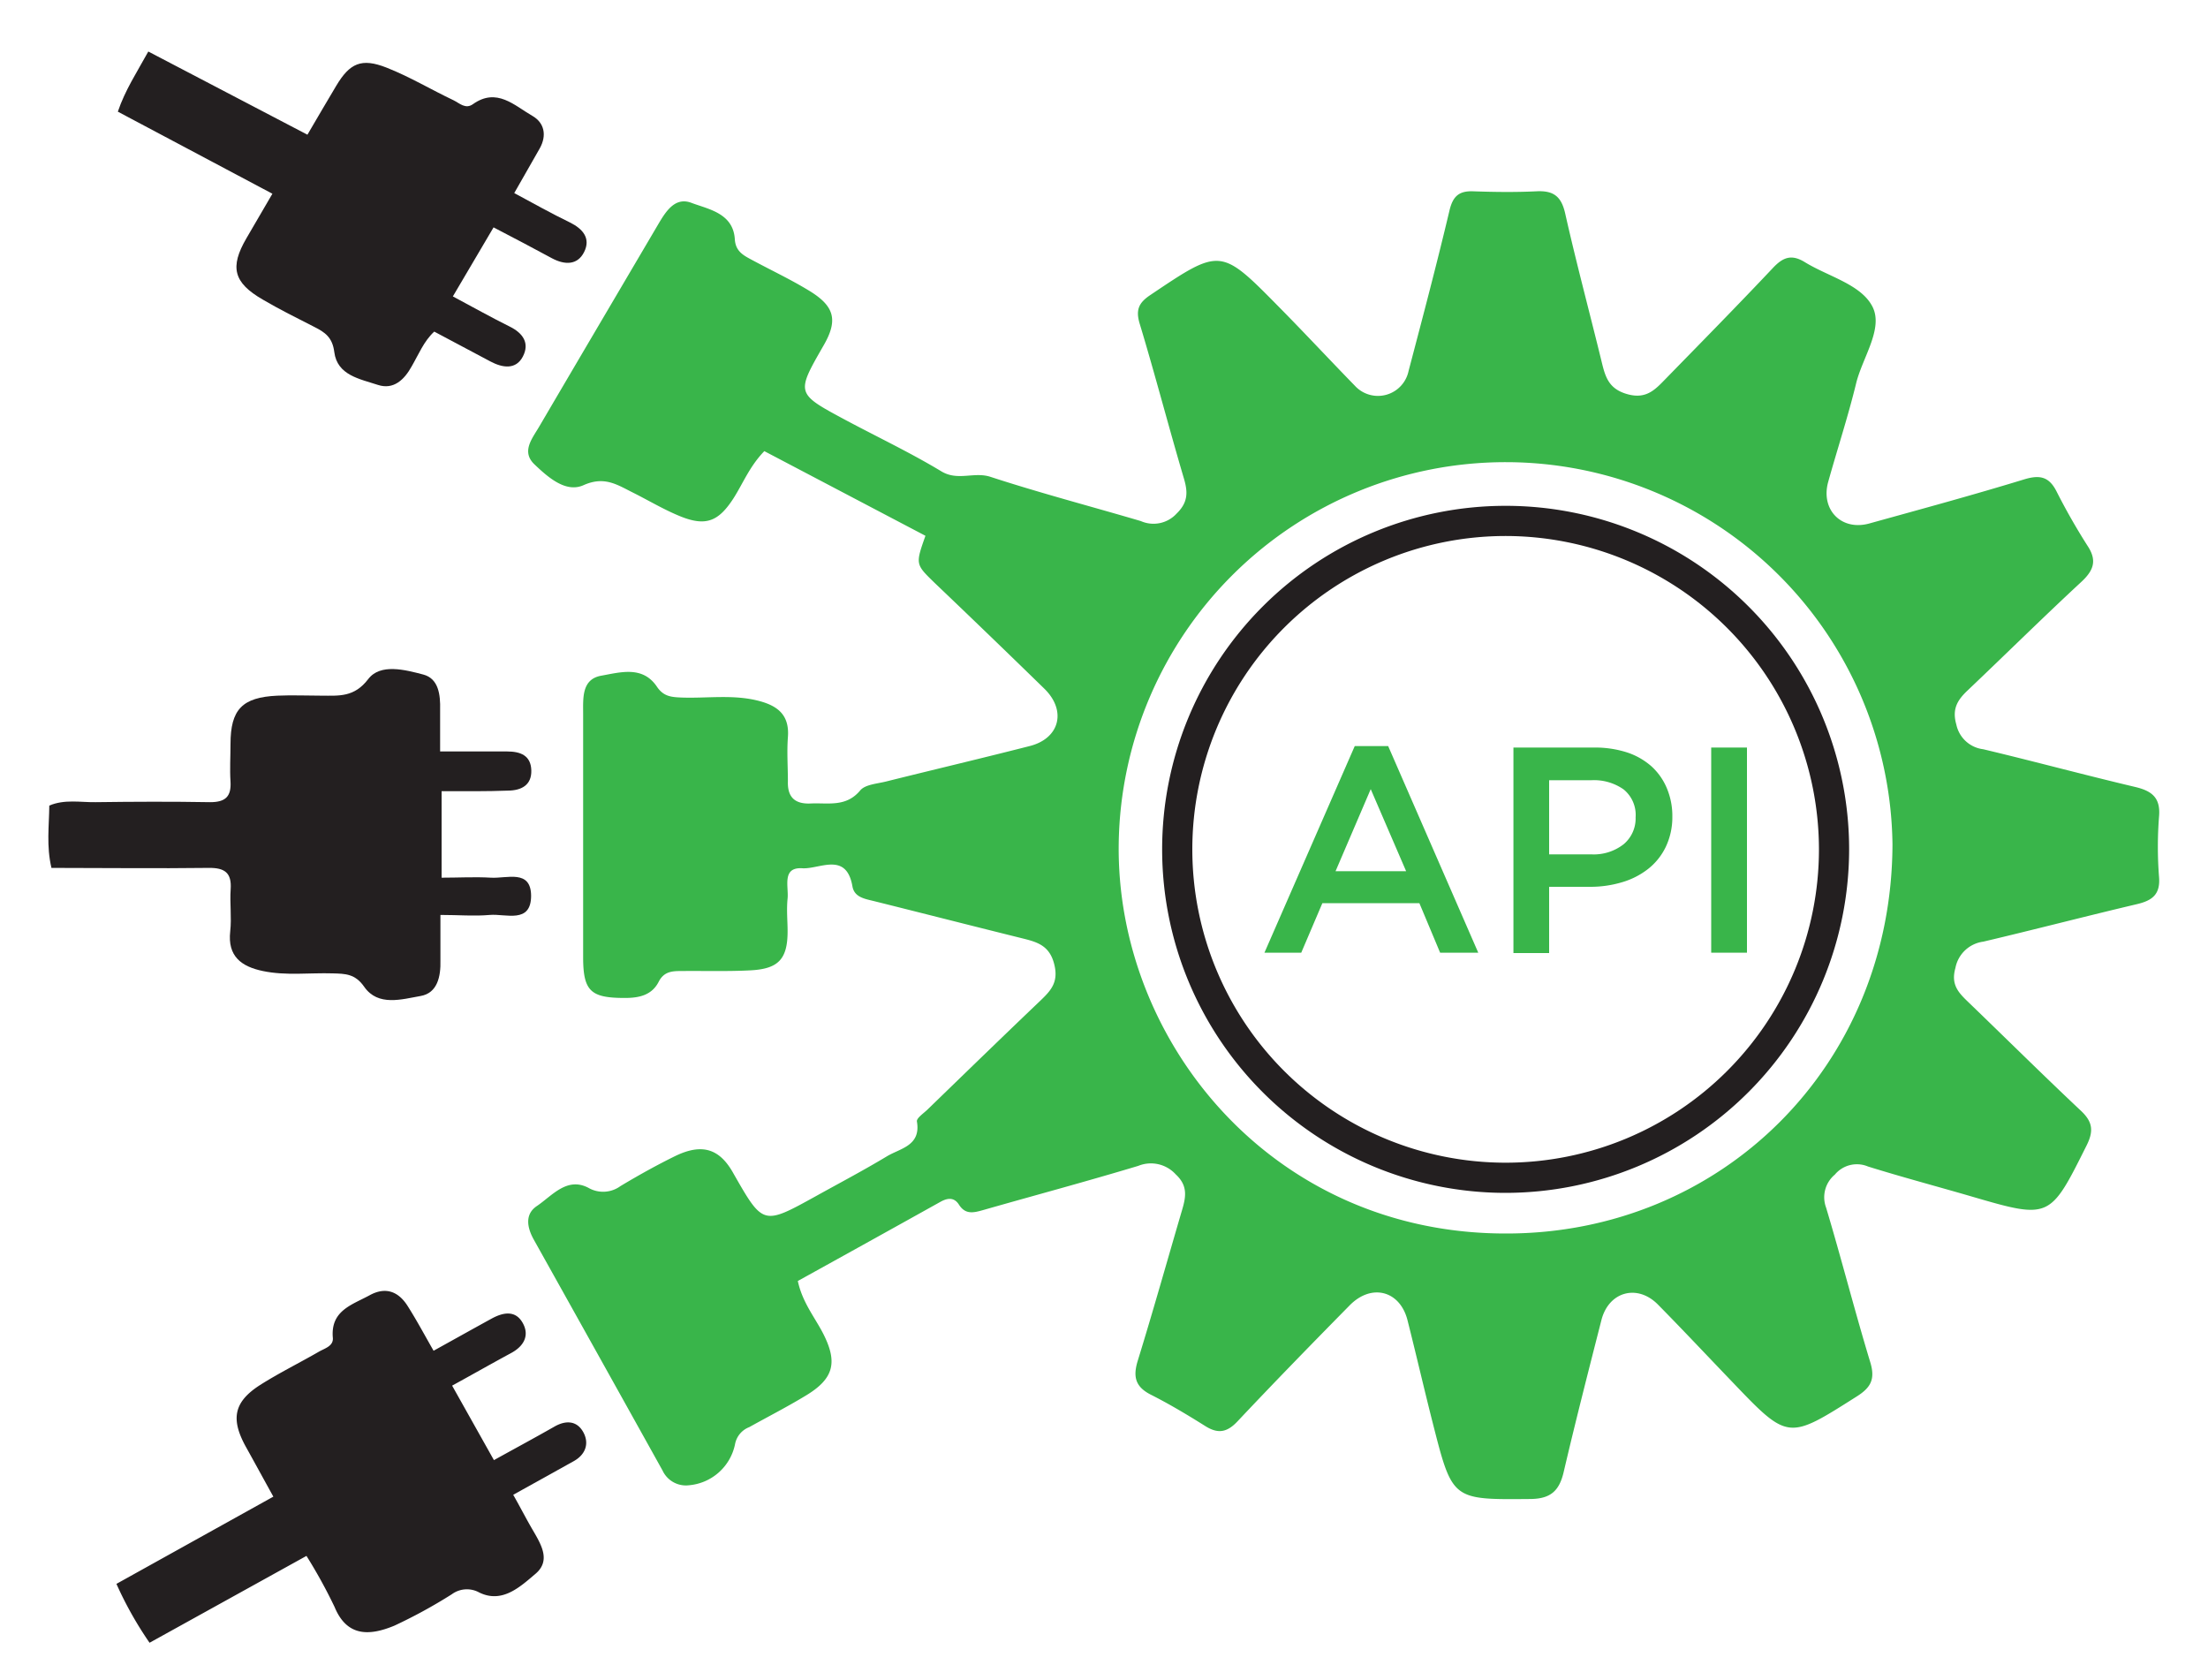 <svg id="Layer_1" data-name="Layer 1" xmlns="http://www.w3.org/2000/svg" viewBox="0 0 300 228.23"><defs><style>.cls-1{fill:#39b54a;}.cls-2{fill:#231f20;}</style></defs><path class="cls-1" d="M125.74,72.79l-21.89-11.5c-2,2.06-2.89,4.37-4.19,6.41-2,3.09-3.7,3.85-7.14,2.48-2.25-.9-4.35-2.17-6.53-3.26s-3.88-2.27-6.72-1c-2.4,1.07-4.82-1.09-6.65-2.83s-.3-3.52.64-5.13C78.62,48.82,84,39.7,89.38,30.56c1.06-1.8,2.31-3.86,4.57-3s5.67,1.38,5.89,4.94c.1,1.61,1.11,2.16,2.23,2.76,2.61,1.41,5.3,2.67,7.83,4.21,3.54,2.14,4,4.06,1.94,7.57-3.67,6.4-3.68,6.41,2.91,9.95,4.39,2.35,8.9,4.48,13.16,7.05,2.25,1.35,4.45,0,6.69.75,6.74,2.2,13.61,4,20.4,6a4.26,4.26,0,0,0,4.85-1c1.57-1.53,1.57-2.9,1-4.81-2.07-7-3.9-14.06-6-21-.58-1.92-.1-2.87,1.46-3.91,9.51-6.39,9.51-6.44,17.41,1.58,3.5,3.54,6.89,7.19,10.37,10.76a4.25,4.25,0,0,0,7.29-2c1.91-7.25,3.83-14.51,5.56-21.81.46-1.93,1.28-2.68,3.22-2.61,2.86.1,5.73.14,8.59,0,2.3-.12,3.38.66,3.91,3,1.53,6.81,3.35,13.56,5,20.34.49,2,1,3.56,3.52,4.24s3.73-.66,5.12-2.09c4.88-5,9.8-10,14.59-15.08,1.38-1.47,2.54-1.89,4.34-.78,3.15,1.94,7.59,3,9.16,6s-1.34,6.94-2.2,10.47c-1.1,4.52-2.56,8.95-3.81,13.44-1,3.75,1.83,6.63,5.6,5.59,7-1.94,14.08-3.86,21.07-6,2.09-.63,3.35-.37,4.37,1.64a85.64,85.64,0,0,0,4.25,7.45c1.3,2,.75,3.33-.9,4.86-5.21,4.83-10.26,9.82-15.41,14.71-1.39,1.31-2.17,2.52-1.55,4.67a4.26,4.26,0,0,0,3.65,3.34c6.89,1.64,13.73,3.49,20.63,5.12,2.3.54,3.47,1.47,3.26,4a53,53,0,0,0,0,8.26c.18,2.33-.91,3.16-2.94,3.65-7,1.65-13.94,3.46-20.94,5.11a4.44,4.44,0,0,0-3.79,3.58c-.64,2.26.41,3.34,1.74,4.62,5.12,4.93,10.16,9.93,15.33,14.79,1.59,1.5,1.73,2.74.76,4.69-5,10-4.95,10.06-15.7,6.92-4.67-1.36-9.38-2.61-14-4.05a3.89,3.89,0,0,0-4.51,1.1,4,4,0,0,0-1.19,4.48c2.1,7,3.89,14.06,6,21,.7,2.3.09,3.44-1.82,4.65-9.34,5.92-9.31,6-16.9-1.94-3.38-3.52-6.71-7.07-10.13-10.54-2.81-2.84-6.7-1.75-7.68,2.13-1.75,6.86-3.51,13.72-5.12,20.61-.6,2.57-1.77,3.66-4.55,3.68-10.55.09-10.56.18-13.18-10.08-1.2-4.71-2.29-9.45-3.48-14.16-1-4.06-4.88-5.1-7.86-2.08-5.13,5.21-10.24,10.45-15.25,15.77-1.42,1.51-2.65,1.73-4.38.64-2.42-1.52-4.89-3-7.43-4.28-2.1-1.08-2.41-2.46-1.73-4.64,2.09-6.77,4-13.59,6-20.4.52-1.76.84-3.31-.85-4.87a4.56,4.56,0,0,0-5.09-1.16c-7,2.11-14.05,4-21.06,6-1.33.38-2.44.65-3.32-.75-.65-1-1.53-.9-2.49-.37q-9.69,5.4-19.39,10.76c.61,2.88,2.27,4.88,3.42,7.1,2,3.9,1.52,6.13-2.27,8.43-2.53,1.54-5.17,2.89-7.76,4.33a3.09,3.09,0,0,0-1.92,2.31,7,7,0,0,1-6.23,5.58,3.5,3.5,0,0,1-3.62-2q-8.73-15.69-17.49-31.36c-.91-1.63-1.26-3.45.41-4.57,2.08-1.4,4.08-4,7-2.48a4,4,0,0,0,4.36-.23c2.45-1.47,5-2.89,7.52-4.12,3.63-1.73,6-.94,7.86,2.45,4,7,4,7,11.13,3.06,3.24-1.8,6.53-3.53,9.7-5.44,1.81-1.09,4.64-1.42,4.07-4.73-.07-.45.9-1.1,1.43-1.61,5.1-4.94,10.19-9.89,15.33-14.79,1.42-1.36,2.49-2.49,1.92-4.87-.6-2.54-2.19-3.07-4.2-3.57-6.78-1.68-13.54-3.41-20.32-5.1-1.26-.31-2.66-.52-2.92-2-.83-4.77-4.48-2.31-6.81-2.46-2.81-.18-1.84,2.49-2,4.1s0,3,0,4.45c0,3.78-1.23,5.13-5.08,5.32-3.07.16-6.15.06-9.22.09-1.28,0-2.48,0-3.22,1.47-.93,1.81-2.64,2.19-4.59,2.19-4.63,0-5.66-.91-5.67-5.5,0-11,0-22,0-33.08,0-2.14-.22-4.72,2.45-5.2s5.65-1.37,7.58,1.5c.87,1.29,1.89,1.4,3.2,1.46,3.58.15,7.19-.47,10.75.49,2.59.7,4.07,2,3.84,4.91-.15,2,0,4,0,6-.07,2.19,1,3.09,3.08,3,2.36-.12,4.81.54,6.74-1.77.68-.82,2.3-.91,3.53-1.22,6.46-1.61,12.95-3.14,19.41-4.79,4.15-1,5.15-4.79,2.11-7.79Q134.49,86.34,127,79.2C124.39,76.66,124.36,76.69,125.74,72.79ZM152,114.58c-.39,26.81,20.83,53.07,52.67,53,29.1,0,52.37-22.66,52.46-52.89A52.57,52.57,0,0,0,152,114.58Z"/><path class="cls-2" d="M37.14,203.33c-1.38-2.49-2.58-4.7-3.8-6.89-2-3.69-1.56-6,2-8.28,2.59-1.64,5.35-3,8-4.53.81-.46,2-.76,1.88-1.91-.31-3.68,2.62-4.45,5-5.75,2.17-1.19,3.91-.52,5.16,1.45s2.33,4,3.53,6.09c2.73-1.51,5.3-2.95,7.89-4.37,1.52-.83,3.19-1.18,4.19.54s.21,3.2-1.56,4.15c-2.59,1.4-5.16,2.86-8,4.42l5.68,10.12c2.89-1.6,5.58-3.05,8.23-4.56,1.52-.87,3-.81,3.87.69s.43,3.06-1.24,4l-8.24,4.58c1,1.75,1.84,3.42,2.78,5,1.1,1.9,2.3,4,.24,5.74s-4.5,4.06-7.62,2.54a3.46,3.46,0,0,0-3.74.23,69.39,69.39,0,0,1-7.79,4.26c-3.57,1.49-6.51,1.41-8.14-2.53a69.29,69.29,0,0,0-3.82-6.94l-21.32,11.8a49.85,49.85,0,0,1-4.5-8Z"/><path class="cls-2" d="M60,107.49v11.75c2.33,0,4.53-.13,6.71,0s5.42-1.17,5.45,2.45c0,3.86-3.45,2.42-5.61,2.61s-4.19,0-6.71,0c0,2.23,0,4.21,0,6.18.06,2.19-.41,4.43-2.68,4.83-2.57.45-5.79,1.45-7.67-1.24-1.24-1.79-2.59-1.78-4.28-1.83-3.17-.1-6.35.34-9.5-.32-2.92-.61-4.81-2-4.43-5.39.21-1.88-.07-3.82.06-5.71.16-2.26-.82-2.94-3-2.91-7.08.09-14.17,0-21.35,0-.7-3-.32-5.66-.29-8.47,2.09-.88,4.22-.43,6.28-.46,5.2-.07,10.39-.09,15.58,0,2.07,0,2.88-.76,2.76-2.8-.11-1.69,0-3.39,0-5.09,0-4.7,1.58-6.36,6.37-6.58,2-.09,4,0,6,0,2.35,0,4.43.25,6.34-2.25,1.64-2.16,5-1.27,7.48-.62,2.09.55,2.34,2.76,2.29,4.77,0,1.77,0,3.55,0,5.68,3.23,0,6.16,0,9.09,0,1.84,0,3.24.55,3.3,2.56s-1.34,2.74-3.15,2.76C66.15,107.52,63.2,107.49,60,107.49Z"/><path class="cls-2" d="M41.77,18.3c1.45-2.46,2.66-4.56,3.91-6.64,1.84-3.08,3.42-3.82,6.85-2.47,3.13,1.23,6.07,3,9.11,4.44.81.4,1.61,1.24,2.62.52,3.24-2.3,5.63.19,8.07,1.59,1.63.93,2,2.65,1,4.43S71.13,24,69.87,26.23c2.6,1.4,5.06,2.78,7.58,4,1.77.88,2.83,2.17,1.92,4S76.71,36,75,35.09c-2.51-1.36-5-2.67-7.94-4.2l-5.53,9.38c2.72,1.45,5.19,2.84,7.73,4.1,1.8.89,2.73,2.25,1.78,4.07s-2.76,1.54-4.4.67L59,45.05c-1.42,1.31-2.12,3.1-3.07,4.73-1,1.81-2.46,3.21-4.59,2.51-2.41-.8-5.52-1.29-5.92-4.46-.25-2-1.27-2.69-2.72-3.42-2.36-1.2-4.73-2.38-7-3.71-4-2.31-4.49-4.42-2.23-8.31,1.1-1.9,2.22-3.8,3.54-6.07l-21-11.15C17,12.25,18.55,9.9,20.15,7Z"/><path class="cls-1" d="M200.85,129.43h-5.18l-2.82-6.73H179.67l-2.87,6.73h-5l12.27-28.07h4.54Zm-14.61-22.22-4.78,11.15h9.59Z"/><path class="cls-1" d="M226.33,115.05a8.48,8.48,0,0,1-2.4,3,10.54,10.54,0,0,1-3.55,1.81,15,15,0,0,1-4.35.62h-5.55v9h-4.85V101.56h11a14.12,14.12,0,0,1,4.4.65,9.48,9.48,0,0,1,3.34,1.89,8.37,8.37,0,0,1,2.11,3,9.7,9.7,0,0,1,.74,3.86A9.34,9.34,0,0,1,226.33,115.05Zm-5.74-7.81A7,7,0,0,0,216.2,106h-5.72v10.07h5.72a6.58,6.58,0,0,0,4.41-1.38,4.57,4.57,0,0,0,1.62-3.66A4.46,4.46,0,0,0,220.59,107.24Z"/><path class="cls-1" d="M237.36,101.56v27.87H232.5V101.56Z"/><path class="cls-2" d="M204.57,162.06a46.67,46.67,0,1,1,46.67-46.67A46.72,46.72,0,0,1,204.57,162.06Zm0-89.24a42.57,42.57,0,1,0,42.57,42.57A42.62,42.62,0,0,0,204.57,72.82Z"/></svg>